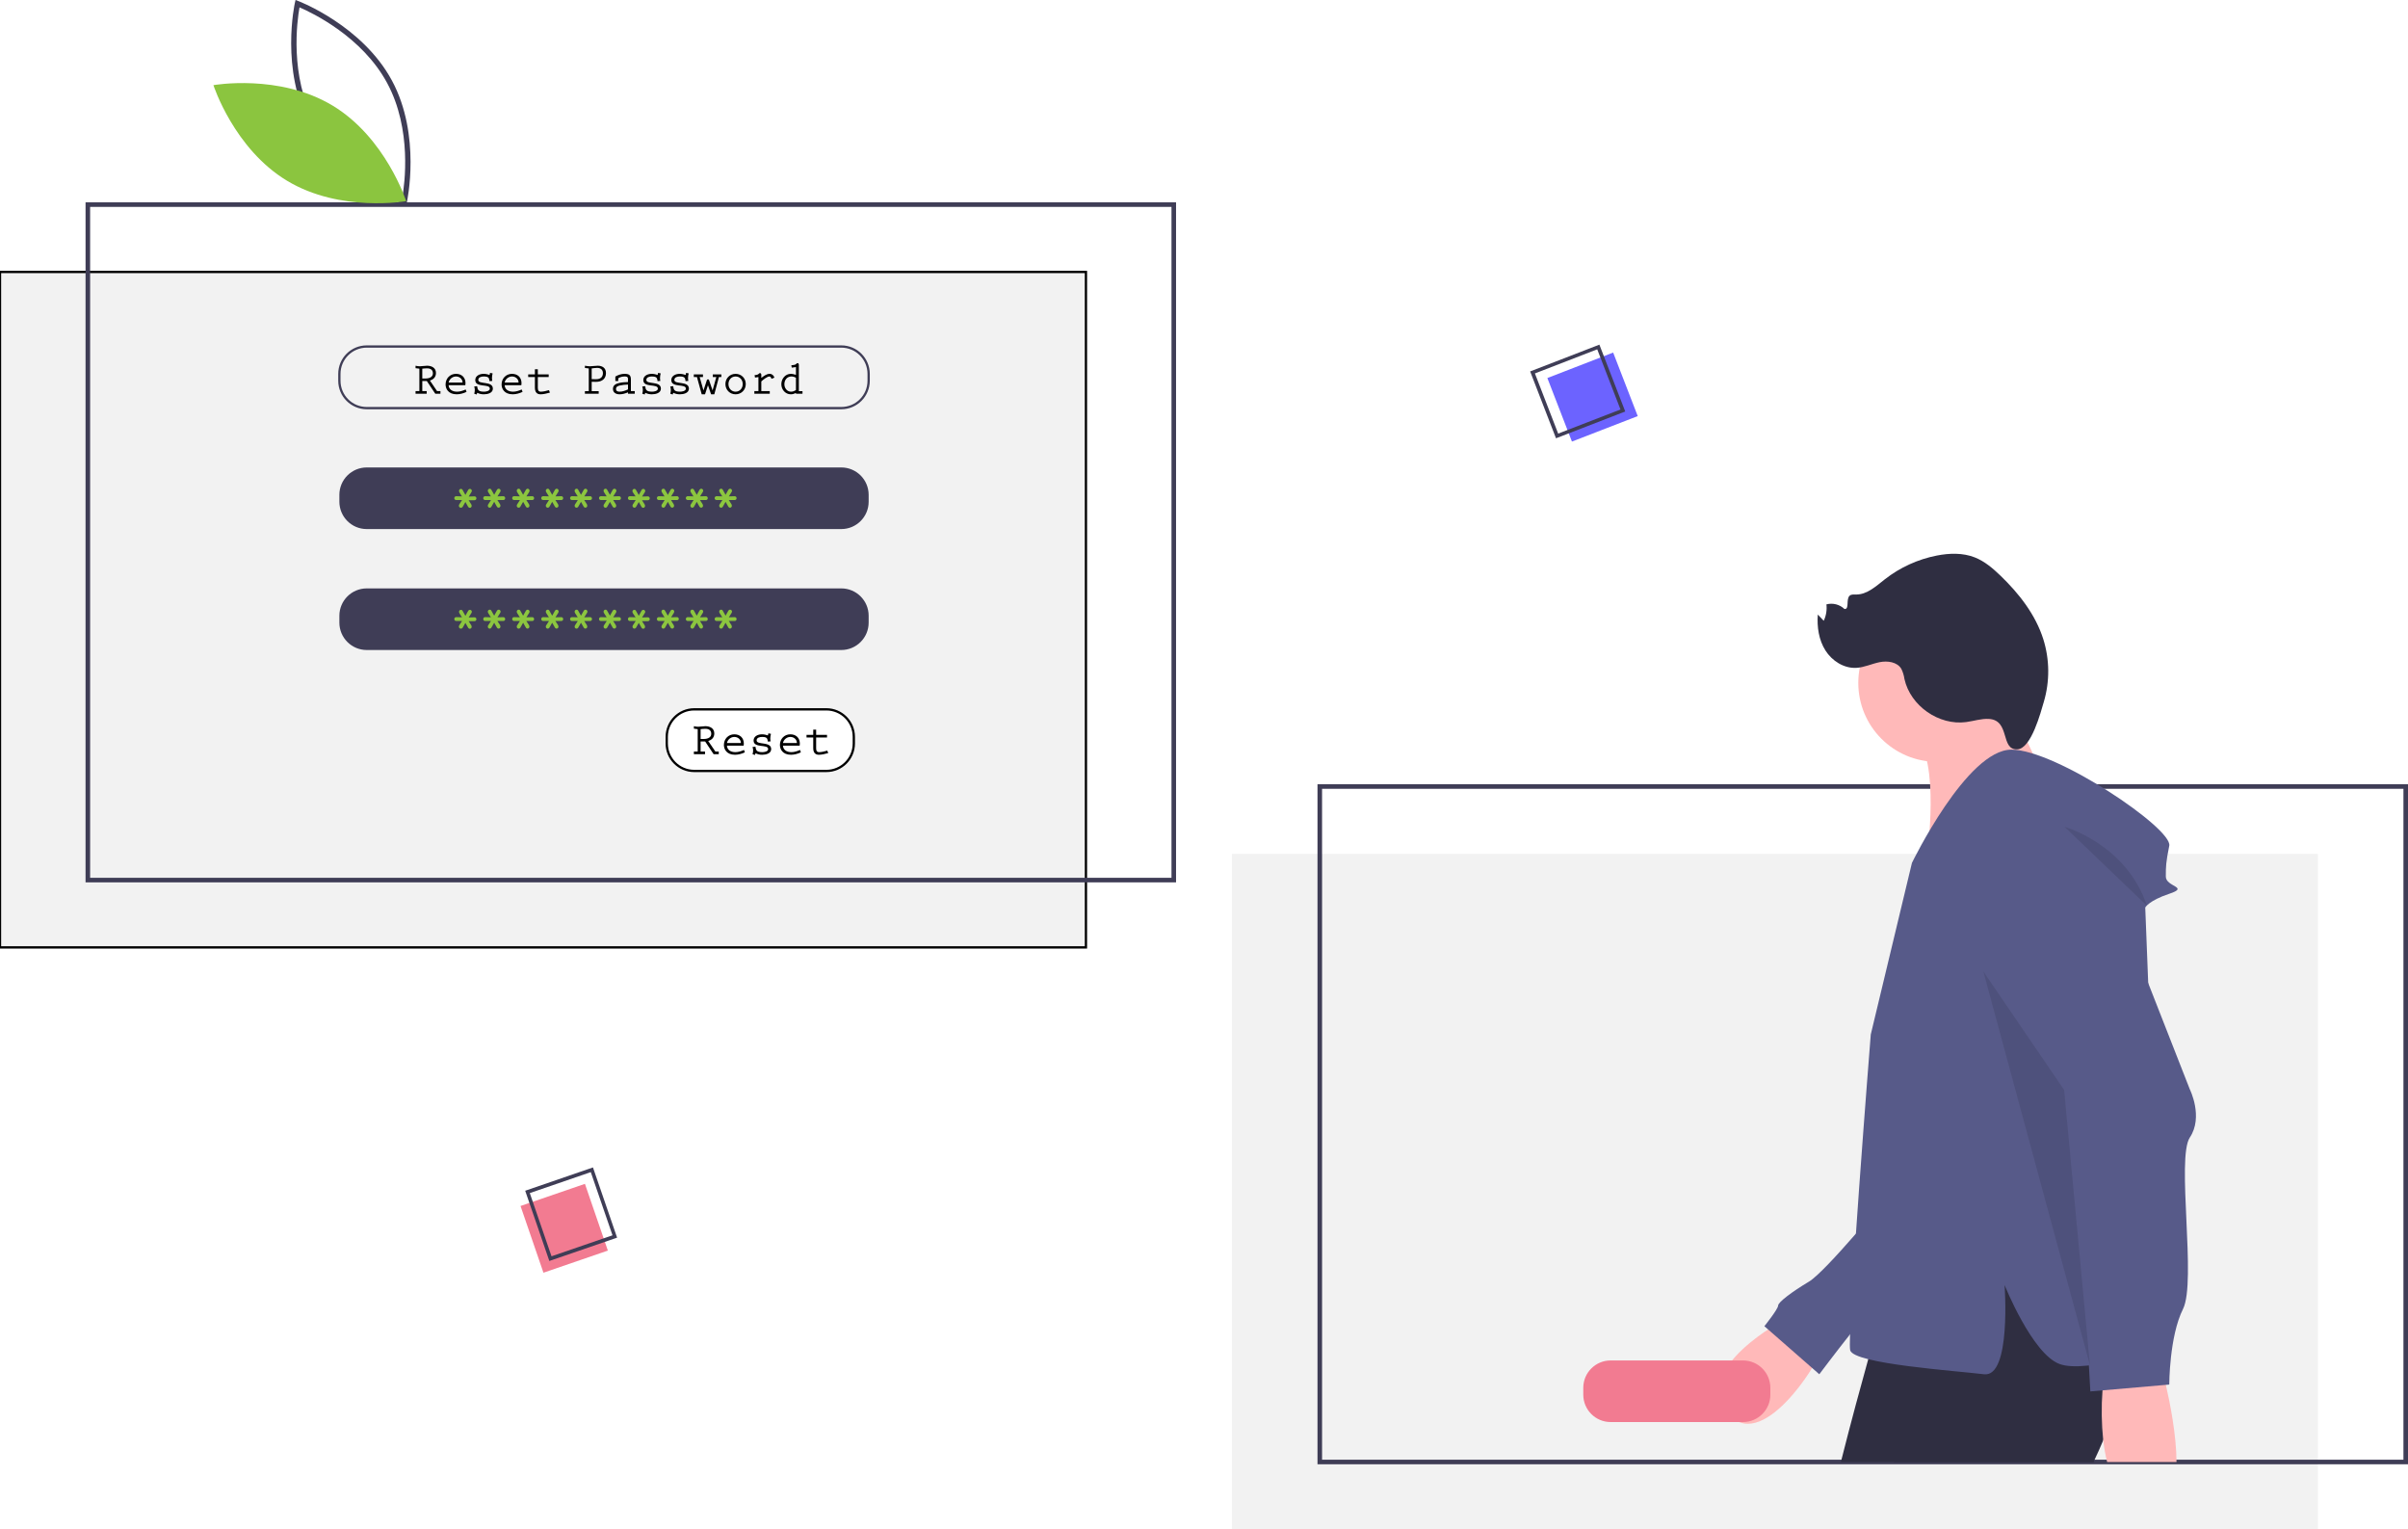 <?xml version="1.0" encoding="utf-8"?>
<!-- Generator: Adobe Illustrator 16.0.0, SVG Export Plug-In . SVG Version: 6.00 Build 0)  -->
<!DOCTYPE svg PUBLIC "-//W3C//DTD SVG 1.1//EN" "http://www.w3.org/Graphics/SVG/1.1/DTD/svg11.dtd">
<svg version="1.1" id="b4b2b9fe-f942-49b6-919a-816d625fc7ce"
	 xmlns="http://www.w3.org/2000/svg" xmlns:xlink="http://www.w3.org/1999/xlink" x="0px" y="0px" width="1055.5px"
	 height="670.166px" viewBox="0 0 1055.5 670.166" enable-background="new 0 0 1055.5 670.166" xml:space="preserve">
<title>fill_in</title>
<path fill="#F2F2F2" stroke="#000000" stroke-miterlimit="10" d="M0,119.166v296h476v-296H0z M374.258,325.845
	c-0.02,6.62-5.381,11.98-12,12h-58c-6.62-0.02-11.981-5.38-12-12v-3c0.019-6.619,5.38-11.979,12-12h58
	c6.619,0.021,11.98,5.381,12,12V325.845z"/>
<rect x="682.332" y="159.231" transform="matrix(0.933 -0.361 0.361 0.933 -15.843 263.417)" fill="#6C63FF" width="30.913" height="29.843"/>
<path fill="#3F3D56" d="M712.392,180.325l-30.349,11.737l-11.331-29.298l30.349-11.738L712.392,180.325z M682.994,190.01
	l27.312-10.563l-10.196-26.369l-27.314,10.564L682.994,190.01z"/>
<rect x="232.039" y="523.303" transform="matrix(0.325 0.946 -0.946 0.325 676.026 129.198)" fill="#F27B91" width="30.914" height="29.843"/>
<path fill="#3F3D56" d="M240.789,552.573l-10.579-30.771l29.706-10.213l10.579,30.771L240.789,552.573z M232.225,522.829
	l9.521,27.695l26.736-9.192l-9.521-27.694L232.225,522.829z"/>
<path fill="#3F3D56" d="M515.5,386.666h-478v-298h478V386.666z M39.5,384.666h474v-294h-474V384.666z"/>
<rect x="540" y="374.166" fill="#F2F2F2" width="476" height="296"/>
<path fill="#3F3D56" d="M1055.5,641.666h-478v-298h478V641.666z M579.5,639.666h474v-294h-474V639.666z"/>
<path fill="#3F3D56" d="M160.758,257.845h208c6.627,0,12,5.373,12,12v3c0,6.628-5.373,12-12,12h-208c-6.628,0-12-5.372-12-12v-3
	C148.758,263.219,154.13,257.845,160.758,257.845z"/>
<path fill="none" stroke="#3F3D56" stroke-miterlimit="10" d="M160.758,151.845h208c6.627,0,12,5.373,12,12v3
	c0,6.628-5.373,12-12,12h-208c-6.628,0-12-5.372-12-12v-3C148.758,157.219,154.13,151.845,160.758,151.845z"/>
<path fill="#3F3D56" d="M160.758,204.845h208c6.627,0,12,5.373,12,12v3c0,6.628-5.373,12-12,12h-208c-6.628,0-12-5.372-12-12v-3
	C148.758,210.219,154.13,204.845,160.758,204.845z"/>
<path fill="#3F3D56" d="M178.045,89.951l-1.268-0.476c-0.278-0.104-27.992-10.723-40.975-34.799
	c-12.982-24.077-6.625-53.066-6.56-53.356L129.541,0l1.267,0.476c0.279,0.104,27.992,10.723,40.976,34.799
	c12.982,24.078,6.626,53.067,6.56,53.356L178.045,89.951z M137.881,53.555c10.977,20.356,32.877,30.792,38.426,33.174
	c1.056-5.947,4.364-29.997-6.603-50.334C158.74,16.06,136.83,5.609,131.279,3.221C130.223,9.173,126.915,33.219,137.881,53.555z"/>
<path fill="#8BC53F" d="M145.724,46.231c23.331,14.036,32.317,41.917,32.317,41.917s-28.842,5.123-52.173-8.913
	c-23.332-14.037-32.317-41.918-32.317-41.918S122.393,32.194,145.724,46.231z"/>
<path fill="#FFB9B9" d="M782.413,578.157c0,0-40.606,21.056-25.566,40.605c15.039,19.553,40.606-22.559,40.606-25.565
	C797.453,590.188,782.413,578.157,782.413,578.157z"/>
<path fill="#575A89" d="M827.531,524.015c0,0-27.07,33.087-34.59,37.6c-7.521,4.512-13.536,9.022-13.536,10.526
	s-6.017,9.023-6.017,9.023l24.063,21.056c0,0,27.069-36.095,30.078-36.095C830.538,566.125,827.531,524.015,827.531,524.015z"/>
<polygon fill="#2F2E41" points="917.86,640.666 830.19,640.666 836.84,598.706 842.21,564.816 845.579,543.566 878.67,531.536 
	886.69,543.936 911.75,582.666 913.42,598.556 913.42,598.566 917.82,640.297 "/>
<path fill="#2F2E41" d="M935.82,581.166c0,0-0.569,5.16-2.41,13.52c-0.46,2.12-1.01,4.462-1.649,6.972
	c-0.561,2.18-1.181,4.479-1.891,6.898c-2.225,7.676-4.882,15.218-7.96,22.592v0.01c-1.25,3-2.609,6.06-4.09,9.14
	c-0.061,0.12-0.12,0.25-0.181,0.37H806.91c4.55-18.01,8.95-34.14,12-45.05c2.511-9.01,4.109-14.45,4.109-14.45l19.19-16.35
	l21.42-18.24l23.061-2.64l14.25-1.631l9.8-1.119l1.609-0.182l3.91-0.45L935.82,581.166z"/>
<circle fill="#FFB9B9" cx="849.138" cy="299.263" r="34.591"/>
<path fill="#FFB9B9" d="M877.401,301.004l18.103,38.729l-50.824,35.204c0,0,5.982-41.928-5.288-52.545
	C828.122,311.776,877.401,301.004,877.401,301.004z"/>
<path fill="#575A89" d="M838.06,378.134c0,0,24.062-49.631,43.614-49.631c19.551,0,70.686,34.591,69.182,42.11
	c-1.505,7.521-1.505,9.023-1.505,13.536c0,4.512,10.527,4.512,1.505,7.52c-9.023,3.008-10.527,6.016-10.527,6.016l7.52,192.505
	c0,0-33.087,12.031-45.117,7.521c-12.031-4.511-24.062-34.591-24.062-34.591s3.008,40.605-9.023,39.103
	c-12.031-1.504-57.149-4.512-58.653-10.526c-1.504-6.016,9.022-138.363,9.022-138.363L838.06,378.134z"/>
<path fill="#FFB9B9" d="M954.03,640.666h-30.4c-0.788-3.128-1.362-6.305-1.721-9.51v-0.021c-0.757-7.263-0.864-14.578-0.319-21.858
	c0.3-4.312,0.689-7.062,0.689-7.062l9.479-0.56l16.09-0.94c0,0,0.641,2.36,1.511,6.15C951.18,614.746,953.98,628.816,954.03,640.666
	z"/>
<path fill="#575A89" d="M916.264,366.101l43.615,111.292c0,0,6.016,12.031,0,21.056c-6.017,9.023,3.008,63.166-3.009,75.196
	c-6.017,12.031-6.017,33.088-6.017,33.088l-34.591,3.008l-7.52-132.348l-39.104-84.221
	C869.642,393.173,872.65,358.582,916.264,366.101z"/>
<path opacity="0.1" enable-background="new    " d="M904.985,362.342c0,0,27.07,7.521,36.095,34.591L904.985,362.342z"/>
<path fill="#2F2E41" d="M871.806,315.045c-3.364-0.2-6.65,0.938-9.992,1.381c-11.957,1.587-24.396-7.089-27.036-18.859
	c-0.212-1.566-0.68-3.089-1.383-4.505c-1.841-3.005-6.031-3.577-9.486-2.887c-3.454,0.691-6.729,2.308-10.248,2.492
	c-5.434,0.285-10.647-3.059-13.543-7.665c-2.896-4.605-3.715-10.272-3.324-15.698l2.604,2.733c1.059-2.239,1.467-4.729,1.179-7.189
	c2.807-0.747,5.8,0.019,7.902,2.022c2.297,0.244,0.562-4.26,2.27-5.816c0.714-0.651,1.81-0.528,2.776-0.52
	c4.886,0.047,8.838-3.689,12.688-6.697c6.67-5.2,14.47-8.758,22.771-10.387c5.517-1.075,11.383-1.248,16.613,0.806
	c4.297,1.688,7.894,4.76,11.221,7.959c8.189,7.876,15.442,17.13,18.851,27.97c2.771,8.879,2.849,18.379,0.226,27.303
	c-1.372,4.634-5.511,20.504-11.567,20.874C876.71,328.825,881.281,315.61,871.806,315.045z"/>
<polygon opacity="0.1" enable-background="new    " points="869.349,425.676 904.77,477.625 916.097,598.297 "/>
<path fill="#F27B91" d="M706,596.166h58c6.627,0,12,5.373,12,12v3c0,6.628-5.373,12-12,12h-58c-6.628,0-12-5.372-12-12v-3
	C694,601.539,699.372,596.166,706,596.166z"/>
<g>
	<g>
		<path d="M191.584,171.398h1.473v1.146h-2.251l-3.724-5.586h-1.985v4.44h1.944v1.146h-4.89v-1.146h1.678v-9.842l-1.678-0.205
			v-1.084c0.634,0.144,1.187,0.246,1.882,0.246c1.043,0,2.108-0.246,3.151-0.246c2.026,0,3.908,0.921,3.908,3.172
			c0,1.739-1.043,2.844-2.66,3.315L191.584,171.398z M185.097,165.853l1.064,0.021c2.599,0.041,3.601-0.962,3.601-2.292
			c0-1.555-1.125-2.169-2.558-2.169c-0.675,0-1.371,0.062-2.108,0.143L185.097,165.853L185.097,165.853z"/>
		<path d="M196.637,168.8c0.123,1.78,1.514,2.844,3.704,2.844c1.289,0,2.517-0.409,3.785-0.961l0.369,1.043
			c-1.289,0.634-2.885,1.064-4.317,1.064c-3.704,0-4.87-2.456-4.87-4.297c0-2.619,1.923-4.666,4.563-4.666
			c2.517,0,4.174,1.576,4.174,4.113c0,0.287-0.021,0.573-0.082,0.859L196.637,168.8L196.637,168.8z M202.756,167.654
			c0-1.596-1.33-2.68-2.865-2.68c-1.555,0-2.947,1.146-3.253,2.68H202.756z"/>
		<path d="M214.807,163.398l1.125,0.225c-0.164,0.655-0.287,1.31-0.287,1.985c0,0.45,0.041,0.88,0.143,1.31l-1.228,0.102
			l-0.062-0.45c-0.143-1.002-0.45-1.596-2.476-1.596c-0.961,0-2.374,0.286-2.374,1.514c0,2.169,6.384,0.307,6.384,3.826
			c0,1.964-2.353,2.476-3.949,2.476c-1.146,0-1.882-0.205-2.926-0.655l-0.205,0.736l-1.084-0.327
			c0.164-0.532,0.245-1.084,0.245-1.637c0-0.512-0.061-1.044-0.266-1.515l1.269-0.164c0.246,1.698,0.614,2.415,3.069,2.415
			c0.757,0,2.517-0.225,2.517-1.351c0-2.271-6.384-0.246-6.384-3.724c0-1.882,1.883-2.742,3.663-2.742c0.9,0,1.76,0.184,2.619,0.471
			L214.807,163.398z"/>
		<path d="M221.191,168.8c0.123,1.78,1.514,2.844,3.704,2.844c1.289,0,2.517-0.409,3.785-0.961l0.369,1.043
			c-1.289,0.634-2.885,1.064-4.317,1.064c-3.704,0-4.87-2.456-4.87-4.297c0-2.619,1.923-4.666,4.563-4.666
			c2.517,0,4.174,1.576,4.174,4.113c0,0.287-0.021,0.573-0.082,0.859L221.191,168.8L221.191,168.8z M227.309,167.654
			c0-1.596-1.33-2.68-2.865-2.68c-1.555,0-2.947,1.146-3.253,2.68H227.309z"/>
		<path d="M235.739,164.073h4.768v1.146h-4.768v4.092c0,1.064-0.123,2.333,1.31,2.333c1.105,0,2.497-0.348,3.581-0.675l0.409,1.084
			c-1.248,0.348-2.844,0.737-4.113,0.737c-1.535,0-2.456-0.9-2.456-2.906v-4.665h-2.946v-1.146h2.946v-2.271h1.269V164.073
			L235.739,164.073z"/>
		<path d="M256.384,160.267c0.716,0.082,1.412,0.246,2.128,0.246c1.166,0,2.333-0.246,3.499-0.246c1.944,0,3.602,0.921,3.602,3.213
			c0,2.312-1.535,3.908-4.522,3.847l-1.739-0.041v4.113h3.069v1.146h-6.037v-1.146h1.698v-9.944l-1.698-0.205V160.267
			L256.384,160.267z M261.049,166.18c2.189,0.062,3.233-0.961,3.233-2.681c0-1.535-1.084-2.292-2.517-2.292
			c-0.819,0-1.617,0.164-2.415,0.246v4.686L261.049,166.18z"/>
		<path d="M275.27,171.93c-1.228,0.511-2.415,0.859-3.724,0.859c-1.494,0-2.865-0.696-2.865-2.353c0-1.678,1.289-2.271,2.701-2.599
			c1.269-0.307,2.517-0.369,3.888-0.41v-0.532c0-1.167,0.184-1.923-1.371-1.923c-1.023,0-2.046,0.225-2.905,0.798v1.208h-1.269
			v-1.965c1.187-0.716,2.66-1.187,3.99-1.187c2.087,0,2.824,0.552,2.824,2.558v5.013h1.698v1.146h-2.967V171.93L275.27,171.93z
			 M275.27,168.513c-1.167,0.041-2.435,0.144-3.54,0.41c-0.839,0.205-1.719,0.491-1.719,1.514c0,0.961,0.777,1.207,1.596,1.207
			c1.269,0,2.517-0.471,3.663-1.002V168.513z"/>
		<path d="M288.468,163.398l1.125,0.225c-0.164,0.655-0.287,1.31-0.287,1.985c0,0.45,0.041,0.88,0.143,1.31l-1.228,0.102
			l-0.062-0.45c-0.143-1.002-0.45-1.596-2.476-1.596c-0.962,0-2.374,0.286-2.374,1.514c0,2.169,6.384,0.307,6.384,3.826
			c0,1.964-2.353,2.476-3.949,2.476c-1.146,0-1.882-0.205-2.926-0.655l-0.205,0.736l-1.084-0.327
			c0.164-0.532,0.245-1.084,0.245-1.637c0-0.512-0.061-1.044-0.266-1.515l1.269-0.164c0.246,1.698,0.614,2.415,3.069,2.415
			c0.757,0,2.517-0.225,2.517-1.351c0-2.271-6.384-0.246-6.384-3.724c0-1.882,1.883-2.742,3.663-2.742c0.9,0,1.76,0.184,2.619,0.471
			L288.468,163.398z"/>
		<path d="M300.744,163.398l1.125,0.225c-0.164,0.655-0.287,1.31-0.287,1.985c0,0.45,0.041,0.88,0.143,1.31l-1.228,0.102
			l-0.062-0.45c-0.143-1.002-0.45-1.596-2.476-1.596c-0.962,0-2.374,0.286-2.374,1.514c0,2.169,6.384,0.307,6.384,3.826
			c0,1.964-2.353,2.476-3.949,2.476c-1.146,0-1.882-0.205-2.926-0.655l-0.205,0.736l-1.084-0.327
			c0.164-0.532,0.245-1.084,0.245-1.637c0-0.512-0.061-1.044-0.266-1.515l1.269-0.164c0.246,1.698,0.614,2.415,3.069,2.415
			c0.757,0,2.517-0.225,2.517-1.351c0-2.271-6.384-0.246-6.384-3.724c0-1.882,1.883-2.742,3.663-2.742c0.9,0,1.76,0.184,2.619,0.471
			L300.744,163.398z"/>
		<path d="M308.13,164.073v1.146h-1.453l1.678,5.893l1.576-4.809h0.777l1.637,4.809l1.637-5.893h-1.535v-1.146h3.745v1.146h-1.064
			l-2.026,7.571h-1.412l-1.371-3.99l-1.289,3.99h-1.453l-2.087-7.571h-1.371v-1.146H308.13z"/>
		<path d="M317.972,168.308c0-2.537,1.924-4.481,4.461-4.481c2.537,0,4.46,1.944,4.46,4.481c0,2.517-1.923,4.481-4.46,4.481
			C319.896,172.789,317.972,170.825,317.972,168.308z M325.564,168.308c0-1.821-1.249-3.335-3.131-3.335
			c-1.883,0-3.131,1.514-3.131,3.335c0,1.801,1.248,3.335,3.131,3.335C324.315,171.644,325.564,170.109,325.564,168.308z"/>
		<path d="M333.707,171.398h3.704v1.146h-6.752v-1.146h1.78v-6.159l-1.494,0.205l-0.184-1.044c0.655-0.041,1.33-0.123,1.801-0.552
			c0.164-0.184,0.286-0.348,0.552-0.348c0.593,0,0.593,0.573,0.593,1.023v1.084c1.125-0.818,2.21-1.78,3.684-1.78
			c1.064,0,1.739,0.716,2.066,1.657l-1.269,0.512c-0.164-0.43-0.368-1.023-0.921-1.023c-1.043,0-2.762,1.453-3.561,2.169
			L333.707,171.398L333.707,171.398z"/>
		<path d="M348.889,172.217c-0.777,0.327-1.391,0.573-2.251,0.573c-2.414,0-4.153-2.087-4.153-4.42s1.698-4.542,4.153-4.542
			c0.716,0,1.555,0.225,2.251,0.43v-3.396l-1.841,0.245l-0.185-1.043c0.655-0.123,1.678-0.041,2.149-0.593
			c0.164-0.184,0.286-0.348,0.552-0.348c0.593,0,0.593,0.573,0.593,1.023V171.4h1.596v1.146h-2.865L348.889,172.217L348.889,172.217
			z M348.889,165.546c-0.593-0.348-1.269-0.573-1.964-0.573c-1.964,0-3.11,1.555-3.11,3.417c0,1.657,1.146,3.253,2.906,3.253
			c0.778,0,1.555-0.287,2.169-0.736L348.889,165.546L348.889,165.546z"/>
	</g>
</g>
<g>
	<g>
		<path d="M313.584,329.357h1.473v1.146h-2.251l-3.724-5.586h-1.985v4.44h1.944v1.146h-4.89v-1.146h1.678v-9.843l-1.678-0.205
			v-1.084c0.634,0.145,1.187,0.246,1.882,0.246c1.043,0,2.108-0.246,3.151-0.246c2.026,0,3.908,0.921,3.908,3.173
			c0,1.738-1.043,2.844-2.66,3.314L313.584,329.357z M307.097,323.812l1.064,0.021c2.599,0.041,3.601-0.962,3.601-2.292
			c0-1.555-1.125-2.169-2.558-2.169c-0.675,0-1.371,0.062-2.108,0.143L307.097,323.812L307.097,323.812z"/>
		<path d="M318.637,326.759c0.123,1.78,1.514,2.844,3.704,2.844c1.289,0,2.517-0.408,3.785-0.961l0.369,1.043
			c-1.289,0.635-2.885,1.064-4.317,1.064c-3.704,0-4.87-2.456-4.87-4.297c0-2.619,1.923-4.666,4.563-4.666
			c2.517,0,4.174,1.576,4.174,4.113c0,0.286-0.021,0.572-0.082,0.858L318.637,326.759L318.637,326.759z M324.756,325.613
			c0-1.597-1.33-2.681-2.865-2.681c-1.555,0-2.947,1.146-3.253,2.681H324.756z"/>
		<path d="M336.807,321.357l1.125,0.225c-0.164,0.655-0.287,1.31-0.287,1.985c0,0.449,0.041,0.88,0.143,1.31l-1.228,0.102
			l-0.062-0.449c-0.143-1.002-0.45-1.597-2.476-1.597c-0.961,0-2.374,0.286-2.374,1.515c0,2.169,6.384,0.307,6.384,3.826
			c0,1.964-2.353,2.476-3.949,2.476c-1.146,0-1.882-0.205-2.926-0.655l-0.205,0.736l-1.084-0.327
			c0.164-0.532,0.245-1.084,0.245-1.637c0-0.513-0.061-1.044-0.266-1.516l1.269-0.164c0.246,1.698,0.614,2.415,3.069,2.415
			c0.757,0,2.517-0.225,2.517-1.351c0-2.271-6.384-0.246-6.384-3.724c0-1.883,1.883-2.742,3.663-2.742c0.9,0,1.76,0.184,2.619,0.471
			L336.807,321.357z"/>
		<path d="M343.191,326.759c0.123,1.78,1.514,2.844,3.704,2.844c1.289,0,2.517-0.408,3.785-0.961l0.369,1.043
			c-1.289,0.635-2.885,1.064-4.317,1.064c-3.704,0-4.87-2.456-4.87-4.297c0-2.619,1.923-4.666,4.563-4.666
			c2.517,0,4.174,1.576,4.174,4.113c0,0.286-0.021,0.572-0.082,0.858L343.191,326.759L343.191,326.759z M349.309,325.613
			c0-1.597-1.33-2.681-2.865-2.681c-1.555,0-2.947,1.146-3.253,2.681H349.309z"/>
		<path d="M357.739,322.032h4.768v1.146h-4.768v4.092c0,1.064-0.123,2.334,1.31,2.334c1.105,0,2.497-0.349,3.581-0.676l0.409,1.084
			c-1.248,0.349-2.844,0.737-4.113,0.737c-1.535,0-2.456-0.9-2.456-2.906v-4.665h-2.946v-1.146h2.946v-2.271h1.269V322.032z"/>
	</g>
</g>
<g>
	<path fill="#8CC63F" d="M201.963,222.482c-0.219,0-0.429-0.085-0.581-0.247c-0.161-0.162-0.252-0.391-0.247-0.619
		c0-0.195,0.057-0.386,0.152-0.557l1.247-1.933h-2.542c-0.238,0.014-0.472-0.076-0.638-0.248c-0.296-0.343-0.296-0.848,0-1.19
		c0.166-0.171,0.399-0.262,0.638-0.247l2.499,0.071l-1.109-1.8c-0.104-0.181-0.171-0.391-0.176-0.609
		c-0.005-0.229,0.081-0.457,0.248-0.619c0.156-0.161,0.371-0.252,0.595-0.247c0.314-0.005,0.604,0.176,0.733,0.467l1.219,2.171
		l1.156-2.071c0.147-0.328,0.472-0.548,0.829-0.566c0.224,0,0.433,0.086,0.58,0.247c0.167,0.152,0.253,0.367,0.253,0.596
		c-0.005,0.195-0.062,0.386-0.172,0.552l-1.214,1.947l2.528-0.071c0.237-0.01,0.471,0.081,0.638,0.252
		c0.295,0.343,0.295,0.848,0,1.186c-0.167,0.172-0.4,0.267-0.638,0.253h-2.552l1.133,1.766c0.124,0.215,0.195,0.457,0.205,0.705
		c0.004,0.229-0.076,0.447-0.233,0.609c-0.152,0.157-0.353,0.247-0.571,0.247c-0.348-0.01-0.657-0.219-0.8-0.538l-1.143-2.032
		l-1.152,2.032C202.682,222.316,202.334,222.511,201.963,222.482z"/>
	<path fill="#8CC63F" d="M214.65,222.482c-0.219,0-0.429-0.085-0.576-0.247c-0.171-0.162-0.257-0.391-0.252-0.619
		c0-0.195,0.052-0.386,0.152-0.557l1.242-1.933h-2.542c-0.238,0.014-0.467-0.076-0.638-0.248c-0.291-0.343-0.291-0.848,0-1.19
		c0.171-0.171,0.399-0.262,0.638-0.247l2.504,0.071l-1.176-1.866c-0.109-0.186-0.176-0.396-0.181-0.609
		c-0.005-0.233,0.081-0.457,0.252-0.624c0.152-0.157,0.366-0.247,0.591-0.247c0.313-0.005,0.604,0.181,0.732,0.471l1.219,2.167
		l1.157-2.071c0.147-0.328,0.471-0.548,0.833-0.566c0.219,0,0.429,0.09,0.581,0.247c0.162,0.157,0.247,0.372,0.247,0.596
		c-0.005,0.195-0.062,0.39-0.171,0.552l-1.214,1.952l2.527-0.071c0.238-0.015,0.472,0.076,0.638,0.247
		c0.296,0.343,0.296,0.848,0,1.19c-0.166,0.172-0.399,0.262-0.638,0.248h-2.552l1.133,1.771c0.124,0.209,0.2,0.452,0.205,0.704
		c0.005,0.225-0.076,0.443-0.233,0.605c-0.147,0.156-0.353,0.247-0.571,0.252c-0.348-0.005-0.661-0.219-0.8-0.543l-1.143-2.027
		l-1.151,2.027C215.331,222.249,215.008,222.468,214.65,222.482z"/>
	<path fill="#8CC63F" d="M227.338,222.482c-0.22,0-0.429-0.085-0.581-0.247c-0.167-0.162-0.257-0.391-0.248-0.619
		c0-0.195,0.048-0.386,0.152-0.557l1.243-1.933h-2.542c-0.238,0.014-0.472-0.076-0.639-0.248c-0.29-0.343-0.29-0.848,0-1.19
		c0.167-0.171,0.4-0.262,0.639-0.247l2.499,0.071l-1.171-1.866c-0.114-0.186-0.177-0.396-0.182-0.609
		c-0.009-0.233,0.081-0.457,0.248-0.624c0.157-0.157,0.371-0.247,0.59-0.247c0.319-0.005,0.609,0.181,0.733,0.471l1.219,2.167
		l1.162-2.071c0.147-0.328,0.466-0.548,0.828-0.566c0.219,0,0.429,0.09,0.581,0.247c0.161,0.157,0.257,0.372,0.247,0.596
		c0,0.195-0.057,0.39-0.162,0.552l-1.219,1.952l2.528-0.071c0.238-0.015,0.472,0.076,0.633,0.247c0.296,0.343,0.296,0.848,0,1.19
		c-0.161,0.172-0.395,0.262-0.633,0.248h-2.557l1.133,1.771c0.129,0.209,0.2,0.452,0.21,0.704c0.01,0.225-0.076,0.443-0.238,0.605
		c-0.143,0.156-0.353,0.247-0.566,0.252c-0.348-0.005-0.662-0.219-0.8-0.543l-1.147-2.027l-1.147,2.027
		C228.014,222.249,227.694,222.468,227.338,222.482z"/>
	<path fill="#8CC63F" d="M240.077,222.482c-0.219,0-0.429-0.085-0.581-0.247c-0.161-0.162-0.257-0.391-0.247-0.619
		c0-0.195,0.052-0.386,0.152-0.557l1.242-1.933h-2.542c-0.238,0.014-0.472-0.076-0.633-0.248c-0.296-0.343-0.296-0.848,0-1.19
		c0.161-0.171,0.395-0.262,0.633-0.247l2.499,0.071l-1.171-1.866c-0.114-0.186-0.171-0.396-0.181-0.609
		c-0.01-0.233,0.086-0.457,0.247-0.624c0.157-0.157,0.372-0.247,0.596-0.247c0.318-0.005,0.604,0.181,0.732,0.471l1.215,2.167
		l1.161-2.071c0.152-0.328,0.467-0.548,0.828-0.566c0.22,0,0.429,0.09,0.581,0.247c0.162,0.157,0.257,0.372,0.248,0.596
		c0,0.195-0.058,0.39-0.162,0.552l-1.219,1.952l2.532-0.071c0.238-0.015,0.467,0.076,0.634,0.247c0.29,0.343,0.29,0.848,0,1.19
		c-0.167,0.172-0.396,0.262-0.634,0.248h-2.562l1.134,1.771c0.128,0.209,0.2,0.452,0.209,0.704c0.01,0.225-0.076,0.443-0.237,0.605
		c-0.144,0.156-0.353,0.247-0.562,0.252c-0.352-0.01-0.666-0.219-0.805-0.543l-1.146-2.027l-1.143,2.027
		C240.753,222.249,240.439,222.468,240.077,222.482z"/>
	<path fill="#8CC63F" d="M252.707,222.482c-0.219,0-0.428-0.085-0.58-0.247c-0.167-0.162-0.253-0.391-0.248-0.619
		c0.005-0.195,0.058-0.386,0.152-0.557l1.242-1.933h-2.542c-0.238,0.014-0.467-0.076-0.638-0.248c-0.29-0.343-0.29-0.848,0-1.19
		c0.171-0.171,0.399-0.262,0.638-0.247l2.504,0.071l-1.181-1.866c-0.104-0.186-0.171-0.396-0.176-0.609
		c-0.005-0.233,0.081-0.457,0.248-0.624c0.156-0.157,0.371-0.247,0.595-0.247c0.314-0.005,0.604,0.181,0.733,0.471l1.214,2.167
		l1.161-2.071c0.147-0.328,0.472-0.548,0.828-0.566c0.225-0.005,0.434,0.086,0.581,0.247c0.167,0.157,0.253,0.372,0.253,0.596
		c-0.005,0.195-0.062,0.39-0.172,0.552l-1.214,1.952l2.528-0.071c0.237-0.015,0.471,0.076,0.638,0.247
		c0.295,0.343,0.295,0.848,0,1.19c-0.167,0.172-0.4,0.262-0.638,0.248h-2.552l1.133,1.771c0.124,0.209,0.195,0.452,0.204,0.704
		c0.005,0.225-0.08,0.443-0.232,0.605c-0.152,0.156-0.353,0.247-0.571,0.252c-0.348-0.01-0.657-0.219-0.8-0.543l-1.147-2.027
		l-1.147,2.027C253.383,222.249,253.064,222.468,252.707,222.482z"/>
	<path fill="#8CC63F" d="M265.395,222.482c-0.219,0-0.429-0.085-0.581-0.247c-0.166-0.162-0.257-0.391-0.247-0.619
		c0.005-0.195,0.057-0.386,0.152-0.557l1.237-1.933h-2.522c-0.248,0.014-0.481-0.076-0.652-0.248c-0.291-0.343-0.291-0.848,0-1.19
		c0.171-0.171,0.404-0.262,0.652-0.247l2.484,0.071l-1.176-1.866c-0.109-0.186-0.171-0.396-0.176-0.609
		c-0.01-0.233,0.081-0.457,0.247-0.624c0.152-0.157,0.372-0.247,0.591-0.247c0.318-0.005,0.609,0.181,0.732,0.471l1.219,2.167
		l1.162-2.071c0.147-0.328,0.467-0.548,0.828-0.566c0.219-0.005,0.429,0.086,0.581,0.247c0.162,0.157,0.252,0.372,0.247,0.596
		c0,0.195-0.057,0.39-0.166,0.552l-1.214,1.952l2.527-0.071c0.238-0.015,0.472,0.076,0.634,0.247c0.295,0.343,0.295,0.848,0,1.19
		c-0.162,0.172-0.396,0.262-0.634,0.248h-2.556l1.133,1.771c0.128,0.209,0.199,0.452,0.209,0.704
		c0.005,0.225-0.076,0.443-0.238,0.605c-0.147,0.156-0.352,0.247-0.566,0.252c-0.348-0.01-0.661-0.219-0.8-0.543l-1.147-2.027
		l-1.146,2.027C266.07,222.249,265.752,222.468,265.395,222.482z"/>
	<path fill="#8CC63F" d="M278.077,222.482c-0.219,0-0.429-0.085-0.581-0.247c-0.162-0.162-0.252-0.391-0.247-0.619
		c0-0.195,0.052-0.386,0.152-0.557l1.247-1.933h-2.547c-0.233,0.014-0.472-0.076-0.634-0.248c-0.295-0.343-0.295-0.848,0-1.19
		c0.162-0.171,0.4-0.262,0.634-0.247l2.499,0.071l-1.214-1.8c-0.109-0.181-0.172-0.391-0.176-0.609
		c-0.01-0.229,0.08-0.457,0.247-0.619c0.152-0.161,0.371-0.252,0.591-0.247c0.318-0.005,0.609,0.176,0.732,0.467l1.219,2.171
		l1.162-2.071c0.147-0.328,0.467-0.548,0.828-0.566c0.219-0.005,0.429,0.086,0.581,0.247c0.162,0.152,0.252,0.367,0.247,0.596
		c0,0.195-0.057,0.386-0.166,0.552l-1.214,1.947l2.527-0.071c0.238-0.01,0.472,0.081,0.634,0.252c0.295,0.343,0.295,0.848,0,1.186
		c-0.162,0.172-0.396,0.267-0.634,0.253h-2.557l1.134,1.766c0.123,0.215,0.199,0.457,0.209,0.705
		c0.005,0.229-0.081,0.447-0.238,0.609c-0.147,0.157-0.352,0.247-0.566,0.247c-0.348-0.01-0.661-0.219-0.805-0.538L280,219.955
		l-1.146,2.032C278.701,222.278,278.405,222.468,278.077,222.482z"/>
	<path fill="#8CC63F" d="M290.765,222.482c-0.22,0-0.429-0.085-0.581-0.247c-0.167-0.162-0.252-0.391-0.248-0.619
		c0.005-0.195,0.058-0.386,0.148-0.557l1.247-1.933h-2.533c-0.237,0.019-0.466-0.072-0.633-0.248c-0.31-0.333-0.31-0.853,0-1.19
		c0.167-0.176,0.396-0.267,0.633-0.247l2.49,0.071l-1.176-1.866c-0.109-0.186-0.172-0.396-0.181-0.609
		c-0.01-0.467,0.352-0.857,0.818-0.871c0.01,0,0.02,0,0.028,0c0.314-0.005,0.604,0.181,0.733,0.471l1.214,2.167l1.162-2.071
		c0.147-0.328,0.471-0.548,0.828-0.566c0.224-0.005,0.433,0.086,0.581,0.247c0.166,0.157,0.252,0.372,0.247,0.596
		c0,0.195-0.062,0.39-0.167,0.552l-1.214,1.947l2.528-0.066c0.238-0.015,0.472,0.076,0.638,0.247c0.295,0.343,0.295,0.848,0,1.19
		c-0.166,0.172-0.399,0.262-0.638,0.248h-2.557l1.133,1.771c0.129,0.209,0.2,0.452,0.205,0.704c0.019,0.457-0.343,0.838-0.8,0.857
		l0,0c-0.348-0.01-0.657-0.219-0.8-0.543l-1.147-2.027l-1.147,2.027C291.44,222.249,291.121,222.468,290.765,222.482z"/>
	<path fill="#8CC63F" d="M303.451,222.482c-0.219,0-0.428-0.085-0.58-0.247c-0.167-0.162-0.258-0.391-0.248-0.619
		c0-0.195,0.058-0.386,0.152-0.557l1.238-1.933h-2.543c-0.229,0.014-0.457-0.076-0.618-0.248c-0.314-0.333-0.314-0.853,0-1.19
		c0.161-0.171,0.39-0.262,0.618-0.247l2.505,0.071l-1.177-1.866c-0.109-0.186-0.171-0.396-0.176-0.609
		c-0.019-0.467,0.348-0.857,0.81-0.871c0.01,0,0.019,0,0.028,0c0.319-0.005,0.609,0.181,0.733,0.471l1.219,2.167l1.161-2.071
		c0.147-0.328,0.467-0.548,0.829-0.566c0.219-0.005,0.428,0.086,0.58,0.247c0.162,0.157,0.253,0.372,0.248,0.596
		c0,0.195-0.058,0.39-0.167,0.552l-1.214,1.947l2.523-0.066c0.238-0.015,0.476,0.076,0.638,0.247c0.295,0.343,0.295,0.848,0,1.19
		c-0.162,0.172-0.399,0.262-0.638,0.248h-2.552l1.133,1.771c0.124,0.209,0.2,0.452,0.21,0.704c0.009,0.457-0.348,0.838-0.805,0.857
		l0,0c-0.348-0.01-0.662-0.219-0.805-0.543l-1.143-2.027l-1.147,2.027C304.128,222.249,303.809,222.468,303.451,222.482z"/>
	<path fill="#8CC63F" d="M316.077,222.482c-0.22,0-0.429-0.085-0.581-0.247c-0.162-0.162-0.252-0.391-0.248-0.619
		c0.01-0.195,0.058-0.386,0.152-0.557l1.248-1.933h-2.543c-0.237,0.014-0.466-0.076-0.623-0.248c-0.314-0.333-0.314-0.853,0-1.19
		c0.157-0.171,0.386-0.262,0.623-0.247l2.5,0.071l-1.176-1.866c-0.109-0.186-0.172-0.396-0.182-0.609
		c-0.004-0.233,0.086-0.457,0.248-0.624c0.162-0.157,0.371-0.247,0.6-0.247c0.314-0.005,0.6,0.181,0.729,0.471l1.214,2.167
		l1.162-2.071c0.152-0.328,0.471-0.548,0.828-0.566c0.224-0.005,0.438,0.086,0.581,0.247c0.166,0.157,0.257,0.372,0.252,0.596
		c-0.005,0.195-0.062,0.39-0.167,0.552l-1.219,1.952l2.533-0.071c0.238-0.015,0.467,0.076,0.633,0.247
		c0.296,0.343,0.296,0.848,0,1.19c-0.166,0.172-0.395,0.262-0.633,0.248h-2.557l1.133,1.771c0.129,0.209,0.195,0.452,0.205,0.704
		c0.01,0.225-0.076,0.443-0.233,0.605c-0.147,0.156-0.353,0.247-0.566,0.252c-0.353-0.01-0.662-0.219-0.8-0.543l-1.152-2.027
		l-1.143,2.027C316.753,222.249,316.438,222.468,316.077,222.482z"/>
</g>
<g>
	<path fill="#8CC63F" d="M201.963,275.482c-0.219,0-0.429-0.085-0.581-0.247c-0.161-0.162-0.252-0.391-0.247-0.619
		c0-0.195,0.057-0.386,0.152-0.557l1.247-1.933h-2.542c-0.238,0.014-0.472-0.076-0.638-0.248c-0.296-0.343-0.296-0.848,0-1.19
		c0.166-0.171,0.399-0.262,0.638-0.247l2.499,0.071l-1.109-1.8c-0.104-0.181-0.171-0.391-0.176-0.609
		c-0.005-0.229,0.081-0.457,0.248-0.619c0.156-0.161,0.371-0.252,0.595-0.247c0.314-0.005,0.604,0.176,0.733,0.467l1.219,2.171
		l1.156-2.071c0.147-0.328,0.472-0.548,0.829-0.566c0.224,0,0.433,0.086,0.58,0.247c0.167,0.152,0.253,0.367,0.253,0.596
		c-0.005,0.195-0.062,0.386-0.172,0.552l-1.214,1.947l2.528-0.071c0.237-0.01,0.471,0.081,0.638,0.252
		c0.295,0.343,0.295,0.848,0,1.186c-0.167,0.172-0.4,0.267-0.638,0.253h-2.552l1.133,1.766c0.124,0.215,0.195,0.457,0.205,0.705
		c0.004,0.229-0.076,0.447-0.233,0.609c-0.152,0.157-0.353,0.247-0.571,0.247c-0.348-0.01-0.657-0.219-0.8-0.538l-1.143-2.032
		l-1.152,2.032C202.682,275.316,202.334,275.511,201.963,275.482z"/>
	<path fill="#8CC63F" d="M214.65,275.482c-0.219,0-0.429-0.085-0.576-0.247c-0.171-0.162-0.257-0.391-0.252-0.619
		c0-0.195,0.052-0.386,0.152-0.557l1.242-1.933h-2.542c-0.238,0.014-0.467-0.076-0.638-0.248c-0.291-0.343-0.291-0.848,0-1.19
		c0.171-0.171,0.399-0.262,0.638-0.247l2.504,0.071l-1.176-1.866c-0.109-0.186-0.176-0.396-0.181-0.609
		c-0.005-0.233,0.081-0.457,0.252-0.624c0.152-0.157,0.366-0.247,0.591-0.247c0.313-0.005,0.604,0.181,0.732,0.471l1.219,2.167
		l1.157-2.071c0.147-0.328,0.471-0.548,0.833-0.566c0.219,0,0.429,0.09,0.581,0.247c0.162,0.157,0.247,0.372,0.247,0.596
		c-0.005,0.195-0.062,0.39-0.171,0.552l-1.214,1.952l2.527-0.071c0.238-0.015,0.472,0.076,0.638,0.247
		c0.296,0.343,0.296,0.848,0,1.19c-0.166,0.172-0.399,0.262-0.638,0.248h-2.552l1.133,1.771c0.124,0.209,0.2,0.452,0.205,0.704
		c0.005,0.225-0.076,0.443-0.233,0.605c-0.147,0.156-0.353,0.247-0.571,0.252c-0.348-0.005-0.661-0.219-0.8-0.543l-1.143-2.027
		l-1.151,2.027C215.331,275.249,215.008,275.468,214.65,275.482z"/>
	<path fill="#8CC63F" d="M227.338,275.482c-0.22,0-0.429-0.085-0.581-0.247c-0.167-0.162-0.257-0.391-0.248-0.619
		c0-0.195,0.048-0.386,0.152-0.557l1.243-1.933h-2.542c-0.238,0.014-0.472-0.076-0.639-0.248c-0.29-0.343-0.29-0.848,0-1.19
		c0.167-0.171,0.4-0.262,0.639-0.247l2.499,0.071l-1.171-1.866c-0.114-0.186-0.177-0.396-0.182-0.609
		c-0.009-0.233,0.081-0.457,0.248-0.624c0.157-0.157,0.371-0.247,0.59-0.247c0.319-0.005,0.609,0.181,0.733,0.471l1.219,2.167
		l1.162-2.071c0.147-0.328,0.466-0.548,0.828-0.566c0.219,0,0.429,0.09,0.581,0.247c0.161,0.157,0.257,0.372,0.247,0.596
		c0,0.195-0.057,0.39-0.162,0.552l-1.219,1.952l2.528-0.071c0.238-0.015,0.472,0.076,0.633,0.247c0.296,0.343,0.296,0.848,0,1.19
		c-0.161,0.172-0.395,0.262-0.633,0.248h-2.557l1.133,1.771c0.129,0.209,0.2,0.452,0.21,0.704c0.01,0.225-0.076,0.443-0.238,0.605
		c-0.143,0.156-0.353,0.247-0.566,0.252c-0.348-0.005-0.662-0.219-0.8-0.543l-1.147-2.027l-1.147,2.027
		C228.014,275.249,227.694,275.468,227.338,275.482z"/>
	<path fill="#8CC63F" d="M240.077,275.482c-0.219,0-0.429-0.085-0.581-0.247c-0.161-0.162-0.257-0.391-0.247-0.619
		c0-0.195,0.052-0.386,0.152-0.557l1.242-1.933h-2.542c-0.238,0.014-0.472-0.076-0.633-0.248c-0.296-0.343-0.296-0.848,0-1.19
		c0.161-0.171,0.395-0.262,0.633-0.247l2.499,0.071l-1.171-1.866c-0.114-0.186-0.171-0.396-0.181-0.609
		c-0.01-0.233,0.086-0.457,0.247-0.624c0.157-0.157,0.372-0.247,0.596-0.247c0.318-0.005,0.604,0.181,0.732,0.471l1.215,2.167
		l1.161-2.071c0.152-0.328,0.467-0.548,0.828-0.566c0.22,0,0.429,0.09,0.581,0.247c0.162,0.157,0.257,0.372,0.248,0.596
		c0,0.195-0.058,0.39-0.162,0.552l-1.219,1.952l2.532-0.071c0.238-0.015,0.467,0.076,0.634,0.247c0.29,0.343,0.29,0.848,0,1.19
		c-0.167,0.172-0.396,0.262-0.634,0.248h-2.562l1.134,1.771c0.128,0.209,0.2,0.452,0.209,0.704c0.01,0.225-0.076,0.443-0.237,0.605
		c-0.144,0.156-0.353,0.247-0.562,0.252c-0.352-0.01-0.666-0.219-0.805-0.543l-1.146-2.027l-1.143,2.027
		C240.753,275.249,240.439,275.468,240.077,275.482z"/>
	<path fill="#8CC63F" d="M252.707,275.482c-0.219,0-0.428-0.085-0.58-0.247c-0.167-0.162-0.253-0.391-0.248-0.619
		c0.005-0.195,0.058-0.386,0.152-0.557l1.242-1.933h-2.542c-0.238,0.014-0.467-0.076-0.638-0.248c-0.29-0.343-0.29-0.848,0-1.19
		c0.171-0.171,0.399-0.262,0.638-0.247l2.504,0.071l-1.181-1.866c-0.104-0.186-0.171-0.396-0.176-0.609
		c-0.005-0.233,0.081-0.457,0.248-0.624c0.156-0.157,0.371-0.247,0.595-0.247c0.314-0.005,0.604,0.181,0.733,0.471l1.214,2.167
		l1.161-2.071c0.147-0.328,0.472-0.548,0.828-0.566c0.225-0.005,0.434,0.086,0.581,0.247c0.167,0.157,0.253,0.372,0.253,0.596
		c-0.005,0.195-0.062,0.39-0.172,0.552l-1.214,1.952l2.528-0.071c0.237-0.015,0.471,0.076,0.638,0.247
		c0.295,0.343,0.295,0.848,0,1.19c-0.167,0.172-0.4,0.262-0.638,0.248h-2.552l1.133,1.771c0.124,0.209,0.195,0.452,0.204,0.704
		c0.005,0.225-0.08,0.443-0.232,0.605c-0.152,0.156-0.353,0.247-0.571,0.252c-0.348-0.01-0.657-0.219-0.8-0.543l-1.147-2.027
		l-1.147,2.027C253.383,275.249,253.064,275.468,252.707,275.482z"/>
	<path fill="#8CC63F" d="M265.395,275.482c-0.219,0-0.429-0.085-0.581-0.247c-0.166-0.162-0.257-0.391-0.247-0.619
		c0.005-0.195,0.057-0.386,0.152-0.557l1.237-1.933h-2.522c-0.248,0.014-0.481-0.076-0.652-0.248c-0.291-0.343-0.291-0.848,0-1.19
		c0.171-0.171,0.404-0.262,0.652-0.247l2.484,0.071l-1.176-1.866c-0.109-0.186-0.171-0.396-0.176-0.609
		c-0.01-0.233,0.081-0.457,0.247-0.624c0.152-0.157,0.372-0.247,0.591-0.247c0.318-0.005,0.609,0.181,0.732,0.471l1.219,2.167
		l1.162-2.071c0.147-0.328,0.467-0.548,0.828-0.566c0.219-0.005,0.429,0.086,0.581,0.247c0.162,0.157,0.252,0.372,0.247,0.596
		c0,0.195-0.057,0.39-0.166,0.552l-1.214,1.952l2.527-0.071c0.238-0.015,0.472,0.076,0.634,0.247c0.295,0.343,0.295,0.848,0,1.19
		c-0.162,0.172-0.396,0.262-0.634,0.248h-2.556l1.133,1.771c0.128,0.209,0.199,0.452,0.209,0.704
		c0.005,0.225-0.076,0.443-0.238,0.605c-0.147,0.156-0.352,0.247-0.566,0.252c-0.348-0.01-0.661-0.219-0.8-0.543l-1.147-2.027
		l-1.146,2.027C266.07,275.249,265.752,275.468,265.395,275.482z"/>
	<path fill="#8CC63F" d="M278.077,275.482c-0.219,0-0.429-0.085-0.581-0.247c-0.162-0.162-0.252-0.391-0.247-0.619
		c0-0.195,0.052-0.386,0.152-0.557l1.247-1.933h-2.547c-0.233,0.014-0.472-0.076-0.634-0.248c-0.295-0.343-0.295-0.848,0-1.19
		c0.162-0.171,0.4-0.262,0.634-0.247l2.499,0.071l-1.214-1.8c-0.109-0.181-0.172-0.391-0.176-0.609
		c-0.01-0.229,0.08-0.457,0.247-0.619c0.152-0.161,0.371-0.252,0.591-0.247c0.318-0.005,0.609,0.176,0.732,0.467l1.219,2.171
		l1.162-2.071c0.147-0.328,0.467-0.548,0.828-0.566c0.219-0.005,0.429,0.086,0.581,0.247c0.162,0.152,0.252,0.367,0.247,0.596
		c0,0.195-0.057,0.386-0.166,0.552l-1.214,1.947l2.527-0.071c0.238-0.01,0.472,0.081,0.634,0.252c0.295,0.343,0.295,0.848,0,1.186
		c-0.162,0.172-0.396,0.267-0.634,0.253h-2.557l1.134,1.766c0.123,0.215,0.199,0.457,0.209,0.705
		c0.005,0.229-0.081,0.447-0.238,0.609c-0.147,0.157-0.352,0.247-0.566,0.247c-0.348-0.01-0.661-0.219-0.805-0.538L280,272.955
		l-1.146,2.032C278.701,275.278,278.405,275.468,278.077,275.482z"/>
	<path fill="#8CC63F" d="M290.765,275.482c-0.22,0-0.429-0.085-0.581-0.247c-0.167-0.162-0.252-0.391-0.248-0.619
		c0.005-0.195,0.058-0.386,0.148-0.557l1.247-1.933h-2.533c-0.237,0.019-0.466-0.072-0.633-0.248c-0.31-0.333-0.31-0.853,0-1.19
		c0.167-0.176,0.396-0.267,0.633-0.247l2.49,0.071l-1.176-1.866c-0.109-0.186-0.172-0.396-0.181-0.609
		c-0.01-0.467,0.352-0.857,0.818-0.871c0.01,0,0.02,0,0.028,0c0.314-0.005,0.604,0.181,0.733,0.471l1.214,2.167l1.162-2.071
		c0.147-0.328,0.471-0.548,0.828-0.566c0.224-0.005,0.433,0.086,0.581,0.247c0.166,0.157,0.252,0.372,0.247,0.596
		c0,0.195-0.062,0.39-0.167,0.552l-1.214,1.947l2.528-0.066c0.238-0.015,0.472,0.076,0.638,0.247c0.295,0.343,0.295,0.848,0,1.19
		c-0.166,0.172-0.399,0.262-0.638,0.248h-2.557l1.133,1.771c0.129,0.209,0.2,0.452,0.205,0.704c0.019,0.457-0.343,0.838-0.8,0.857
		l0,0c-0.348-0.01-0.657-0.219-0.8-0.543l-1.147-2.027l-1.147,2.027C291.44,275.249,291.121,275.468,290.765,275.482z"/>
	<path fill="#8CC63F" d="M303.451,275.482c-0.219,0-0.428-0.085-0.58-0.247c-0.167-0.162-0.258-0.391-0.248-0.619
		c0-0.195,0.058-0.386,0.152-0.557l1.238-1.933h-2.543c-0.229,0.014-0.457-0.076-0.618-0.248c-0.314-0.333-0.314-0.853,0-1.19
		c0.161-0.171,0.39-0.262,0.618-0.247l2.505,0.071l-1.177-1.866c-0.109-0.186-0.171-0.396-0.176-0.609
		c-0.019-0.467,0.348-0.857,0.81-0.871c0.01,0,0.019,0,0.028,0c0.319-0.005,0.609,0.181,0.733,0.471l1.219,2.167l1.161-2.071
		c0.147-0.328,0.467-0.548,0.829-0.566c0.219-0.005,0.428,0.086,0.58,0.247c0.162,0.157,0.253,0.372,0.248,0.596
		c0,0.195-0.058,0.39-0.167,0.552l-1.214,1.947l2.523-0.066c0.238-0.015,0.476,0.076,0.638,0.247c0.295,0.343,0.295,0.848,0,1.19
		c-0.162,0.172-0.399,0.262-0.638,0.248h-2.552l1.133,1.771c0.124,0.209,0.2,0.452,0.21,0.704c0.009,0.457-0.348,0.838-0.805,0.857
		l0,0c-0.348-0.01-0.662-0.219-0.805-0.543l-1.143-2.027l-1.147,2.027C304.128,275.249,303.809,275.468,303.451,275.482z"/>
	<path fill="#8CC63F" d="M316.077,275.482c-0.22,0-0.429-0.085-0.581-0.247c-0.162-0.162-0.252-0.391-0.248-0.619
		c0.01-0.195,0.058-0.386,0.152-0.557l1.248-1.933h-2.543c-0.237,0.014-0.466-0.076-0.623-0.248c-0.314-0.333-0.314-0.853,0-1.19
		c0.157-0.171,0.386-0.262,0.623-0.247l2.5,0.071l-1.176-1.866c-0.109-0.186-0.172-0.396-0.182-0.609
		c-0.004-0.233,0.086-0.457,0.248-0.624c0.162-0.157,0.371-0.247,0.6-0.247c0.314-0.005,0.6,0.181,0.729,0.471l1.214,2.167
		l1.162-2.071c0.152-0.328,0.471-0.548,0.828-0.566c0.224-0.005,0.438,0.086,0.581,0.247c0.166,0.157,0.257,0.372,0.252,0.596
		c-0.005,0.195-0.062,0.39-0.167,0.552l-1.219,1.952l2.533-0.071c0.238-0.015,0.467,0.076,0.633,0.247
		c0.296,0.343,0.296,0.848,0,1.19c-0.166,0.172-0.395,0.262-0.633,0.248h-2.557l1.133,1.771c0.129,0.209,0.195,0.452,0.205,0.704
		c0.01,0.225-0.076,0.443-0.233,0.605c-0.147,0.156-0.353,0.247-0.566,0.252c-0.353-0.01-0.662-0.219-0.8-0.543l-1.152-2.027
		l-1.143,2.027C316.753,275.249,316.438,275.468,316.077,275.482z"/>
</g>
</svg>
